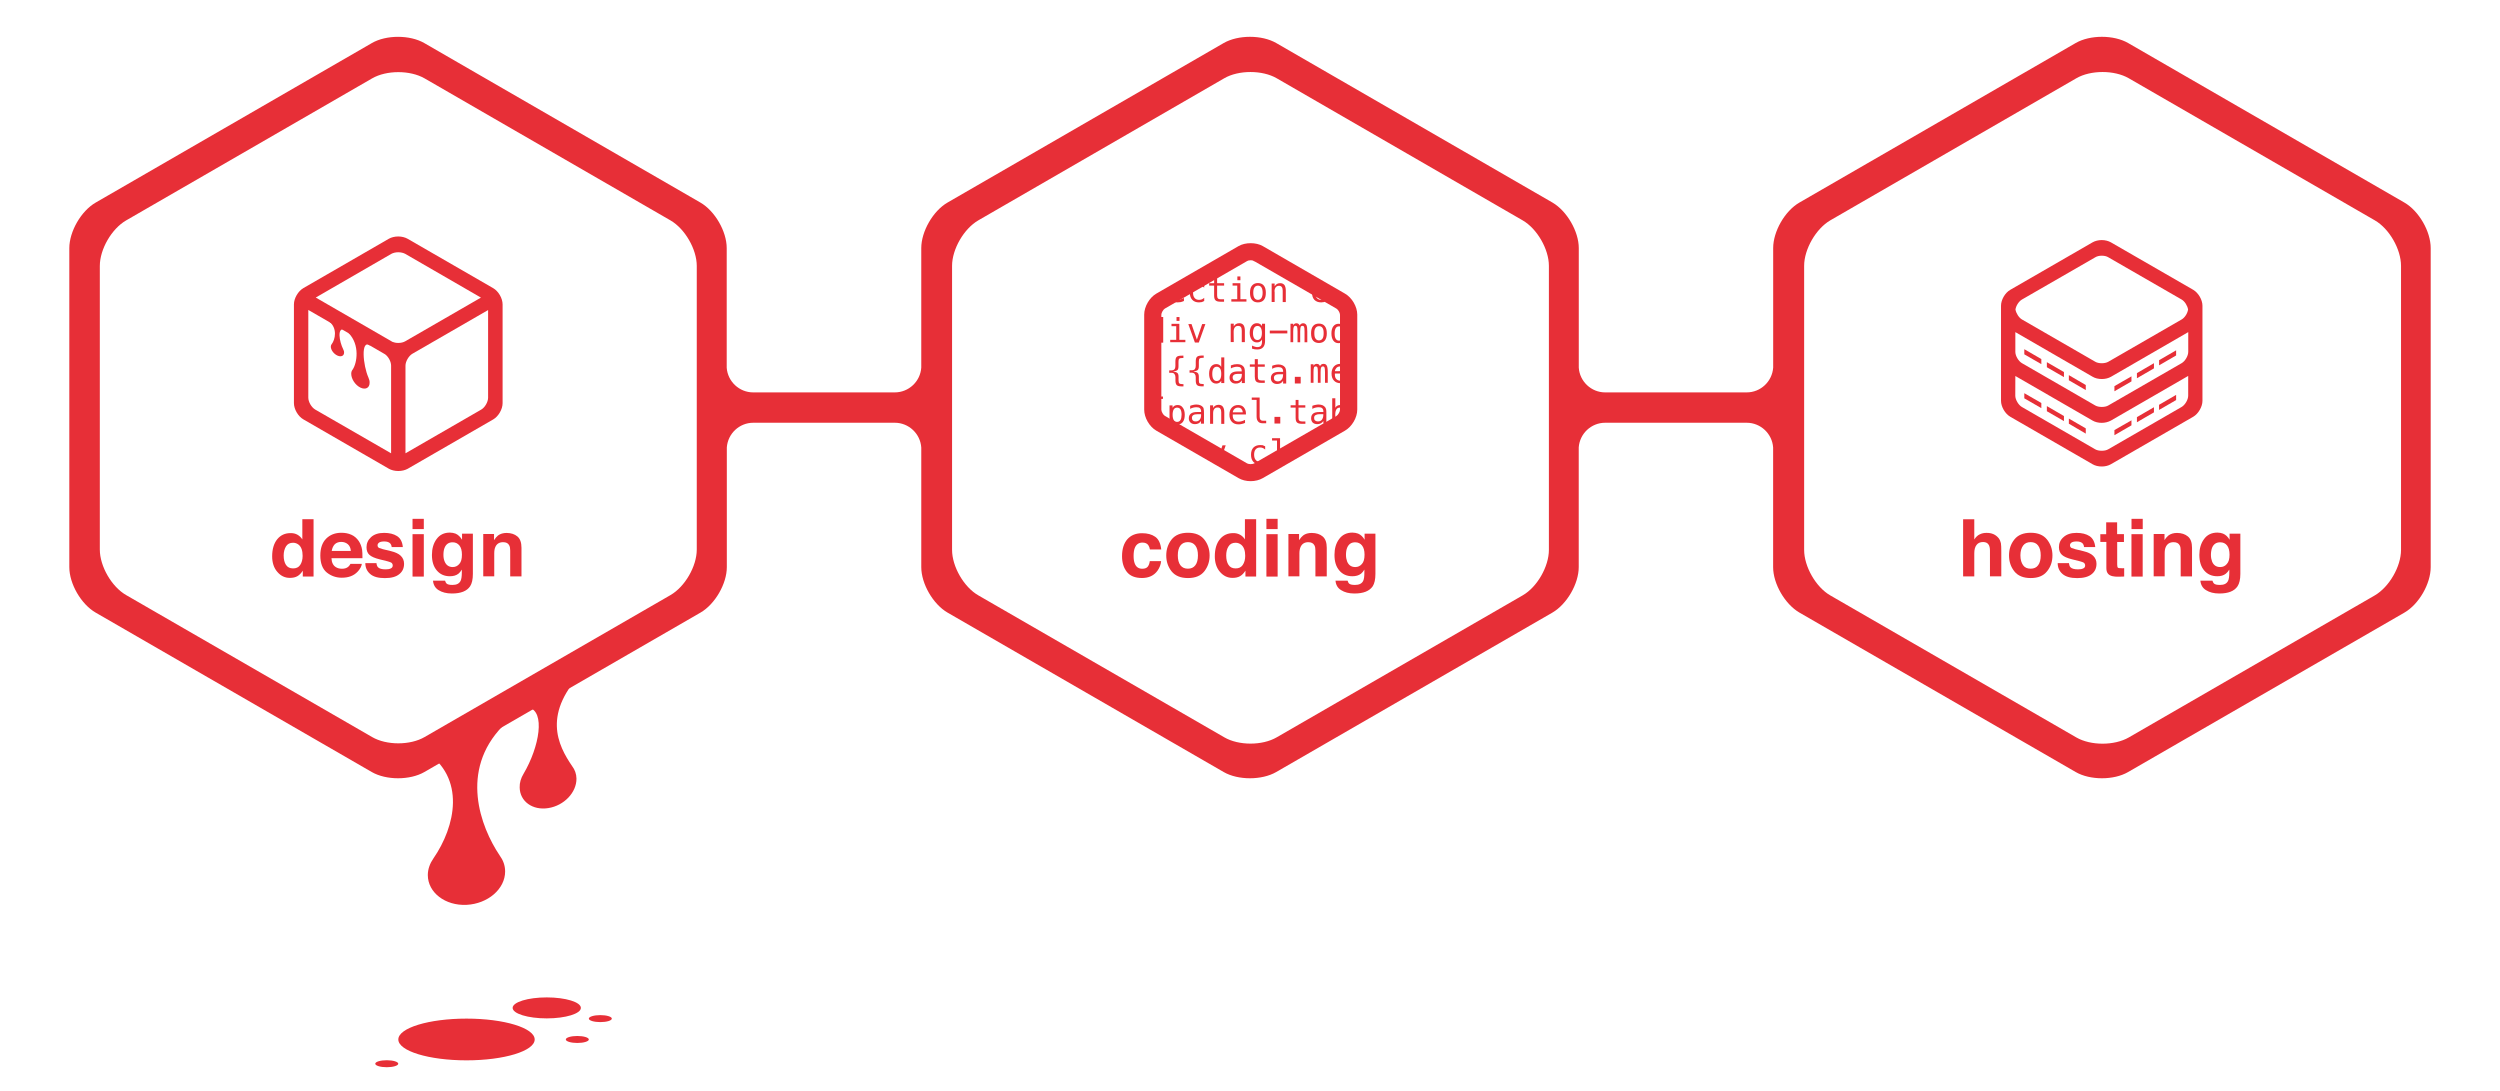 <svg xmlns="http://www.w3.org/2000/svg" viewBox="0.395 85.308 44.33 19.348" enable-background="new 0.395 85.308 44.33 19.348"><g fill="#e72f37"><g enable-background="new    "><path d="m5.67 94.79c.035.02.064.048.086.083v-.359h.199v1.017h-.191v-.104c-.028.044-.06.078-.096.098-.036.021-.081.03-.134.03-.088 0-.162-.036-.222-.107-.061-.07-.091-.164-.091-.274 0-.128.03-.229.089-.303.059-.073.138-.11.237-.11.047-.001.088.009.123.029m.048.536c.028-.042.043-.096.043-.161 0-.092-.022-.158-.069-.197-.029-.023-.061-.036-.1-.036-.057 0-.099.021-.126.065-.026.043-.041.097-.041.161 0 .07.014.126.041.167.028.042.069.062.125.062.056.001.099-.019.127-.061"/><path d="m6.625 94.79c.053.023.096.061.131.111.03.045.051.098.06.156.004.035.007.084.006.149h-.549c.003.076.029.129.078.159.031.019.067.028.109.028.045 0 .081-.011.109-.034.015-.013.029-.03.041-.053h.201c-.005.045-.03.09-.073.137-.067.073-.161.109-.282.109-.101 0-.189-.031-.266-.092-.076-.062-.115-.163-.115-.302 0-.13.035-.23.104-.299.069-.069.159-.104.27-.104.064 0 .123.011.176.035m-.295.17c-.027.029-.045.068-.053.117h.339c-.004-.052-.021-.091-.053-.119-.031-.026-.07-.041-.117-.041-.048 0-.088.015-.116.043"/><path d="m7.07 95.29c.003.035.013.06.026.075.024.026.07.039.137.039.039 0 .07-.005.092-.017.022-.01.034-.028.034-.051 0-.022-.009-.04-.027-.052-.018-.011-.086-.031-.206-.058-.085-.021-.146-.048-.18-.079-.035-.031-.052-.076-.052-.136 0-.069.027-.13.081-.179.055-.05.132-.075.231-.075.094 0 .171.019.23.057.059.038.094.103.102.195h-.197c-.003-.025-.01-.045-.022-.06-.021-.026-.058-.04-.11-.04-.042 0-.074.007-.092.02-.018.014-.027.029-.027.047 0 .023.009.039.029.049.021.01.089.029.206.055.078.019.138.046.176.083.039.038.059.085.059.142 0 .076-.027.137-.083.182-.056.048-.141.072-.257.072-.119 0-.206-.024-.263-.075-.057-.05-.084-.114-.084-.191h.198v-.003z"/><path d="m7.91 94.69h-.2v-.182h.2v.182m-.2.09h.2v.752h-.2v-.752"/><path d="m8.472 94.77c.047.02.085.057.116.109v-.108h.192v.713c0 .099-.017.171-.049.22-.057.085-.164.128-.323.128-.096 0-.175-.021-.235-.059-.06-.036-.094-.095-.1-.169h.214c.006.023.014.039.026.051.021.019.057.025.106.025.071 0 .118-.023.142-.07.016-.03.023-.081.023-.153v-.049c-.019.033-.04.056-.06.073-.04.031-.09.045-.152.045-.098 0-.174-.035-.231-.102-.059-.068-.087-.16-.087-.276 0-.111.027-.206.083-.282s.134-.114.236-.114c.038.001.07.007.099.018m.067.539c.032-.035.047-.089.047-.166 0-.072-.015-.126-.045-.163-.03-.037-.07-.056-.12-.056-.069 0-.116.032-.143.098-.014.034-.02.077-.02.127 0 .043.007.083.022.117.027.064.075.097.143.097.046 0 .084-.018.116-.054"/><path d="m9.569 94.82c.049.041.073.108.073.202v.507h-.2v-.458c0-.04-.005-.07-.017-.092-.019-.039-.055-.057-.109-.057-.066 0-.112.028-.137.084-.014.03-.02.068-.02.114v.408h-.195v-.751h.191v.109c.025-.038.048-.065.071-.083.04-.03.092-.045.153-.045.078.001.141.021.19.062"/><path d="m20.785 95.05c-.004-.028-.014-.054-.029-.076-.021-.03-.056-.045-.103-.045-.066 0-.112.033-.137.098-.013.035-.02.082-.02.139 0 .056.007.1.02.133.023.062.068.094.133.094.046 0 .078-.012.098-.037.02-.026.031-.058.036-.098h.201c-.005.06-.027.117-.065.171-.062.085-.154.128-.274.128-.122 0-.211-.036-.268-.107-.057-.073-.086-.165-.086-.279 0-.129.032-.229.094-.301.064-.072.151-.107.262-.107.095 0 .172.021.232.063.06.042.096.117.107.225h-.201"/><path d="m21.749 95.44c-.063.079-.16.118-.289.118s-.225-.039-.29-.118c-.063-.079-.095-.173-.095-.283 0-.108.032-.202.095-.283.064-.079.16-.119.29-.119s.226.04.289.119c.063.08.095.174.095.283 0 .11-.032.203-.095.283m-.158-.109c.031-.04.046-.1.046-.175s-.015-.133-.046-.174c-.031-.041-.076-.061-.132-.061-.058 0-.102.02-.133.061s-.046.098-.046.174c0 .076.015.133.046.175.031.041.075.061.133.061s.101-.02.132-.061"/><path d="m22.384 94.79c.036.02.064.048.086.083v-.359h.199v1.017h-.19v-.104c-.028.044-.06.078-.096.098-.037.021-.081.03-.134.03-.088 0-.161-.036-.222-.107-.061-.07-.091-.164-.091-.274 0-.128.029-.229.089-.303.059-.073.138-.11.237-.11.045-.001.085.009.122.029m.047.536c.029-.042.044-.096.044-.161 0-.092-.023-.158-.07-.197-.028-.023-.062-.036-.1-.036-.057 0-.099.021-.126.065-.028.043-.041.097-.041.161 0 .07.014.126.041.167.027.042.069.062.125.062.057.001.099-.019.127-.061"/><path d="m23.05 94.69h-.199v-.182h.199v.182m-.199.09h.199v.752h-.199v-.752"/><path d="m23.848 94.82c.049.041.073.108.073.202v.507h-.201v-.458c0-.04-.005-.07-.017-.092-.02-.039-.057-.057-.11-.057-.064 0-.11.028-.136.084-.013.03-.021.068-.021.114v.408h-.195v-.751h.189v.109c.025-.038.049-.065.072-.083.039-.03.09-.045.153-.045.081.001.144.021.193.062"/><path d="m24.477 94.77c.047.02.086.057.115.109v-.108h.192v.713c0 .099-.017.171-.048.22-.059.085-.164.128-.325.128-.097 0-.175-.021-.234-.059-.062-.036-.095-.095-.101-.169h.215c.006.023.013.039.025.051.021.019.058.025.106.025.072 0 .12-.023.144-.07.016-.03.022-.081.022-.153v-.049c-.019.033-.039.056-.06.073-.04.031-.092.045-.153.045-.098 0-.175-.035-.231-.102-.059-.068-.086-.16-.086-.276 0-.111.026-.206.083-.282.055-.075.134-.114.236-.114.037.001.07.007.1.018m.067.539c.032-.035.047-.089.047-.166 0-.072-.015-.126-.045-.163-.029-.037-.07-.056-.121-.056-.068 0-.116.032-.143.098-.014.034-.02.077-.02.127 0 .043.008.083.021.117.027.064.074.097.144.097.047 0 .086-.018.117-.054"/><path d="m35.744 94.78c.036.016.067.041.093.073.02.028.032.058.038.087.005.03.007.078.007.145v.443h-.201v-.458c0-.041-.007-.074-.02-.098-.019-.035-.053-.053-.102-.053-.052 0-.09.018-.116.052-.027.035-.04.084-.04.149v.409h-.198v-1.014h.198v.359c.027-.043.061-.075.097-.091.038-.019.078-.026.118-.026.045-.001.087.006.126.023"/><path d="m36.692 95.44c-.063.079-.159.118-.288.118-.13 0-.227-.039-.29-.118s-.095-.173-.095-.283c0-.108.03-.202.095-.283.063-.079.16-.119.29-.119.129 0 .224.04.288.119.064.08.097.174.097.283 0 .11-.031.203-.097.283m-.157-.109c.031-.04.046-.1.046-.175s-.015-.133-.046-.174c-.03-.041-.075-.061-.132-.061-.06 0-.103.02-.134.061-.03.041-.048.098-.048.174 0 .076.018.133.048.175.029.041.074.061.134.061.057 0 .102-.02.132-.061"/><path d="m37.08 95.29c.006.035.013.06.027.075.023.026.069.039.137.039.038 0 .067-.005.092-.017.022-.01.033-.028.033-.051 0-.022-.009-.04-.027-.052-.017-.011-.087-.031-.204-.058-.086-.021-.146-.048-.18-.079s-.054-.076-.054-.136c0-.069.025-.13.082-.179.055-.05.132-.075.23-.075.095 0 .171.019.23.057.058.038.093.103.102.195h-.198c-.002-.025-.01-.045-.021-.06-.021-.026-.059-.04-.11-.04-.044 0-.073.007-.093.02-.018.014-.026.029-.026.047 0 .023.01.039.028.049.02.01.089.029.206.055.079.019.139.046.177.083.039.038.059.085.059.142 0 .076-.027.137-.083.182-.055.047-.143.072-.259.072-.117 0-.205-.024-.262-.075-.057-.05-.084-.114-.084-.191h.197v-.003z"/><path d="m37.638 94.92v-.14h.104v-.21h.194v.209h.121v.14h-.12v.397c0 .03.004.049.011.058.01.007.033.01.072.01.007 0 .013 0 .021 0 .007 0 .013 0 .02-.001v.148l-.092.003c-.096.003-.158-.013-.191-.049-.022-.023-.033-.057-.033-.104v-.463h-.107"/><path d="m38.39 94.69h-.199v-.182h.199v.182m-.2.09h.199v.752h-.199v-.752"/><path d="m39.19 94.82c.05.041.074.108.074.202v.507h-.201v-.458c0-.04-.005-.07-.017-.092-.021-.039-.056-.057-.109-.057-.066 0-.111.028-.138.084-.014.03-.02.068-.02.114v.408h-.195v-.751h.192v.109c.023-.038.048-.065.07-.083.04-.03.092-.045.153-.045.078.001.141.021.191.062"/><path d="m39.813 94.77c.049.02.087.057.117.109v-.108h.191v.713c0 .099-.018.171-.05.22-.057.085-.163.128-.323.128-.098 0-.175-.021-.235-.059-.061-.036-.094-.095-.101-.169h.214c.006.023.016.039.027.051.021.019.058.025.108.025.07 0 .118-.023.141-.07.016-.03.023-.081.023-.153v-.049c-.021.033-.04.056-.062.073-.039.031-.089.045-.15.045-.099 0-.176-.035-.233-.102-.057-.066-.086-.16-.086-.276 0-.111.027-.206.084-.282.055-.076.134-.114.237-.114.039.001.071.007.098.018m.068.539c.033-.035.048-.089.048-.166 0-.072-.015-.126-.044-.163-.03-.038-.071-.056-.122-.056-.069 0-.117.032-.144.098-.012.034-.02.077-.02.127 0 .043.008.083.021.117.026.064.074.097.144.097.048 0 .087-.018.117-.054"/></g><path d="m37.663 93.58c-.061 0-.118-.014-.162-.04l-1.461-.843c-.091-.053-.163-.177-.163-.281v-1.687c0-.105.072-.229.163-.281l1.461-.843c.044-.025.102-.04.162-.04s.117.015.162.04l1.462.843c.089.053.162.176.162.281v1.687c0 .104-.073.229-.162.281l-1.462.843c-.045.026-.101.04-.162.04m-1.533-1.256c0 .071.056.165.116.2l1.301.751c.029.017.071.026.116.026.044 0 .087-.009.115-.026l1.302-.751c.061-.036.116-.129.116-.2v-.35l-1.371.792c-.045.024-.102.04-.162.04s-.118-.014-.162-.04l-1.37-.791-.001.349m.001-.777c0 .072.056.165.116.2l1.301.751c.029.017.071.026.116.026s.087-.009.115-.026l1.302-.751c.062-.036.116-.13.116-.2v-.35l-1.37.792c-.046.026-.102.04-.163.04s-.118-.014-.162-.04l-1.371-.792v.35m.002-.751c.012.068.061.145.114.176l1.302.751c.029.017.07.026.115.026s.087-.01.115-.026l1.302-.751c.054-.031.103-.107.113-.176-.011-.068-.06-.145-.113-.176l-1.302-.75c-.028-.018-.07-.028-.115-.028s-.086.01-.115.028l-1.302.75c-.054.032-.104.108-.114.176"/><path d="m7.457 93.66c-.062 0-.122-.015-.166-.04l-1.517-.876c-.094-.054-.167-.181-.167-.288v-1.751c0-.107.074-.234.167-.288l1.517-.876c.044-.025.104-.04.166-.04s.122.016.166.041l1.518.876c.093.054.166.18.166.288v1.751c0 .107-.073.234-.166.288l-1.518.876c-.044.024-.103.039-.166.039m-1.595-1.301c0 .077.057.173.122.211l1.346.776v-1.555c0-.07-.047-.158-.107-.201l-1.361-.786v1.555m1.845-.778c-.065.038-.122.137-.122.211v1.554l1.343-.775c.066-.038.122-.136.122-.211v-1.554l-1.343.775m-.353-.211c.026.011.063.019.103.019.046 0 .091-.01.123-.029l1.343-.775-1.343-.776c-.032-.017-.077-.028-.123-.028-.046 0-.091.011-.122.028l-1.341.775 1.36.786"/><path d="m6.927 92c-.093-.208-.141-.685.031-.565.006.005-.022-.078-.021-.085l-.302-.148c.002.01-.067.004-.057.014.201.205.149.532.069.647-.015.018-.024.042-.024.073 0 .092.073.202.163.245.09.043.163.005.163-.085.002-.031-.008-.065-.022-.096"/><path d="m6.48 91.5c-.067-.134-.114-.394.027-.349.008.002-.02-.066-.02-.074l-.221-.101c.002.008-.05.02-.04.029.163.122.109.331.052.403-.01.011-.017.026-.017.046 0 .06.053.13.117.159.064.029.118.006.118-.052.002-.018-.005-.04-.016-.061"/><path d="m22.413 89.95c.019-.004.039-.01.058-.019v-.054c-.021.011-.041.02-.059.024-.019.005-.037.008-.054.008-.002 0-.004 0-.007 0l-.06.035c.02.007.042.012.067.012.018.001.036-.002.055-.006"/><path d="m22.68 89.84c-.017-.006-.035-.011-.054-.015v.113h.054v-.098"/><path d="m21.404 90.47c0-.005-.001-.012-.002-.018l-.077.044h.078l.001-.026"/><path d="m21.276 90.67c.017 0 .035-.002.055-.005.019-.005.039-.011.058-.02v-.054c-.021.011-.041.02-.059.024-.019.005-.037.009-.053.009-.034 0-.061-.01-.079-.029-.005-.005-.009-.011-.012-.017l-.044.025c.005.007.009.014.015.02.028.032.067.047.119.047"/><path d="m21.656 90.67c.016 0 .032-.002.047-.005.016-.005.03-.011.045-.02v-.056c-.013.012-.027.021-.041.027-.016.006-.033.009-.051.009-.033 0-.06-.011-.078-.033-.019-.022-.028-.053-.028-.093s.01-.072.028-.093c.018-.022.043-.033.078-.033.019 0 .035.002.049.008s.028.015.043.027v-.057c-.016-.008-.031-.015-.046-.019-.014-.004-.03-.006-.046-.006-.015 0-.029.002-.042.004l-.082.047c-.025.03-.039.069-.039.121 0 .054.015.096.043.126.029.031.069.046.12.046"/><path d="m21.924 90.55c0 .04.008.068.025.084s.045.024.085.024h.066v-.043h-.061c-.022 0-.039-.005-.047-.015-.009-.009-.015-.026-.015-.051v-.177h.124v-.042h-.124v-.094h-.053v.094h-.088v.042h.088v.178"/><path d="m22.389 90.33h-.138v.042h.083v.242h-.105v.042h.268v-.042h-.107l-.001-.284"/><path d="m22.336 90.21h.054v.067h-.054v-.067"/><path d="m22.7 90.67c.045 0 .081-.015.105-.043.025-.029.036-.071.036-.128 0-.056-.013-.098-.036-.127-.024-.029-.059-.045-.105-.045-.045 0-.079.016-.104.045s-.036.072-.036.127c0 .057.012.098.036.128.025.029.059.043.104.043m-.061-.265c.014-.021.035-.032.062-.032.027 0 .048.01.062.032.014.021.021.053.021.094s-.008.072-.021.094c-.015.021-.035.032-.062.032s-.047-.011-.062-.032c-.014-.022-.021-.053-.021-.094 0-.042.006-.073.021-.094"/><path d="m22.994 90.48c0-.033.008-.059.021-.077.015-.017.033-.027.059-.027.022 0 .037.006.049.021.011.014.017.036.017.064v.203h.055v-.203c0-.044-.01-.077-.024-.099-.019-.021-.042-.033-.074-.033-.023 0-.043.004-.06.014-.016.01-.028.024-.04.042v-.049h-.053v.327h.053v-.185"/><path d="m23.822 90.67c.016 0 .032-.002.046-.005.018-.005.032-.011.046-.02v-.056c-.012.012-.026.021-.042.027-.014.006-.031.009-.05.009-.033 0-.059-.011-.077-.033s-.027-.053-.027-.093c0-.021.002-.04.008-.055l-.05-.029c-.011.024-.016.051-.016.083 0 .054.014.096.041.126.03.031.071.046.121.046"/><path d="m20.967 91.1c-.009-.017-.021-.028-.036-.037-.014-.008-.032-.012-.051-.013v.046c.002 0 .005 0 .007 0 .025 0 .045.01.059.031.014.021.021.053.021.094s-.006.073-.021.095c-.014.021-.034.032-.059.032-.002 0-.005-.001-.007-.001v.046c.019 0 .036-.004.051-.013.016-.008.026-.021.036-.037v.041h.054v-.455h-.054v.171"/><path d="m21.307 91.05h-.139v.042h.084v.242h-.107v.042h.269v-.042h-.107v-.284"/><path d="m21.257 90.93h.053v.068h-.053v-.068"/><path d="m21.618 91.33l-.095-.276h-.057l.117.328h.069l.117-.328h-.057l-.094.276"/><path d="m22.27 91.19c0-.033.007-.058.02-.076.015-.019.033-.027.059-.027.022 0 .04.006.05.021.01.014.015.036.015.065v.202h.055v-.202c0-.044-.009-.079-.024-.1-.017-.022-.042-.034-.075-.034-.022 0-.042.005-.059.015-.016.01-.029.023-.039.042v-.049h-.054v.327h.054l-.002-.184"/><path d="m22.682 91.38c.022 0 .04-.003.055-.013.016-.009.027-.023.036-.041v.037.002c0 .034-.007.059-.02.075-.014.016-.035.023-.063.023-.013 0-.027-.001-.042-.007-.016-.004-.033-.011-.052-.02v.054c.016.005.032.009.048.012.017.002.032.003.046.003.045 0 .08-.013.102-.039.023-.024.035-.062.035-.111v-.306h-.054v.042c-.01-.018-.021-.03-.037-.039-.015-.009-.033-.013-.054-.013-.038 0-.069.015-.092.046-.022.031-.035.072-.035.124 0 .05.012.092.035.123.023.033.054.048.092.048m-.048-.26c.014-.021.034-.032.059-.032s.044.01.058.032c.013.021.02.052.02.092 0 .041-.007.07-.02.092-.014.021-.033.033-.057.033-.026 0-.047-.01-.06-.031-.014-.021-.021-.052-.021-.092s.008-.074.021-.094"/><path d="m22.911 91.17h.311v.05h-.311v-.05"/><path d="m23.503 91.04c-.015 0-.027.003-.037.011-.011.006-.02.016-.024.03-.007-.014-.015-.023-.023-.03-.01-.007-.021-.011-.036-.011-.013 0-.024.003-.034.01-.009.005-.017.015-.023.026v-.028h-.048v.328h.048v-.187c0-.045.004-.073.01-.085.006-.012.014-.019.029-.019.014 0 .023.005.029.017.005.012.009.04.009.087v.188h.047v-.188c0-.045.004-.073.009-.085.005-.012.017-.018.032-.018.014 0 .022.006.028.017.005.012.008.04.008.086v.188h.049v-.189c0-.057-.005-.095-.016-.116-.013-.02-.031-.032-.057-.032"/><path d="m23.783 91.39c.045 0 .08-.015.104-.044.023-.029.035-.072.035-.128 0-.056-.012-.098-.036-.127-.023-.03-.059-.045-.104-.045s-.082.015-.105.045c-.023.029-.034.072-.034.127 0 .057.011.099.034.128.024.029.061.044.106.044m-.061-.267c.015-.021.034-.031.062-.031s.049.01.062.031c.016.021.02.053.02.094 0 .042-.006.074-.02.095-.015.021-.034.032-.062.032s-.047-.01-.062-.032c-.016-.021-.021-.054-.021-.095-.001-.041.005-.073.021-.094"/><path d="m24.22 90.93v.169c-.011-.017-.021-.029-.035-.037-.016-.008-.034-.013-.054-.013-.04 0-.07.015-.094.046-.022.029-.033.072-.033.125 0 .054.011.096.033.127s.054.046.094.046c.02 0 .037-.004.052-.014.016-.008.026-.021.037-.037v.042h.047v-.455h-.047m-.022.387c-.012.022-.032.032-.058.032-.026 0-.047-.01-.059-.032-.015-.021-.02-.053-.02-.096 0-.041.007-.072.02-.094.014-.021.032-.031.059-.031.025 0 .046.011.058.031.014.021.021.053.021.094.001.043-.007.074-.021.096"/><path d="m21.22 91.94c.012.015.018.034.018.055v.058c0 .044.009.071.025.086.017.015.048.021.098.021h.019v-.041h-.02c-.028 0-.045-.004-.054-.014-.008-.008-.013-.026-.013-.055v-.06c0-.033-.006-.057-.021-.069-.014-.013-.04-.021-.079-.025.04-.005.066-.014.079-.025.014-.011.02-.035.02-.069v-.078c0-.027.004-.046.013-.055.008-.009.026-.013.054-.013h.02v-.042h-.019c-.05 0-.082.006-.098.021-.017.014-.025.043-.025.086v.077c0 .025-.005.044-.016.057-.011.014-.031.021-.058.021h-.036v.042h.036c.026-.001.045.006.057.022"/><path d="m21.653 91.8v-.079c0-.027.004-.046.012-.055.009-.008.025-.013.053-.013h.021v-.041h-.019c-.048 0-.081.007-.097.021-.017.014-.025.043-.025.086v.077c0 .026-.006.044-.016.057-.011.014-.03.021-.058.021h-.036v.042h.036c.026 0 .043.008.056.022.012.015.018.034.018.055v.059c0 .043.008.072.025.086.016.015.049.021.097.021h.019v-.042h-.021c-.026 0-.044-.004-.053-.013-.008-.008-.012-.026-.012-.055v-.06c0-.032-.007-.056-.021-.068-.014-.014-.041-.021-.079-.026.04-.005.066-.014.079-.025.014-.012.021-.036.021-.07"/><path d="m21.962 92.11c.02 0 .037-.005.052-.013.015-.009.026-.021.036-.037v.041h.054v-.456h-.054v.169c-.008-.016-.02-.028-.035-.037-.015-.009-.032-.013-.052-.013-.04 0-.071.016-.094.045-.022.031-.034.072-.034.126s.012.096.034.127.053.048.093.048m-.051-.267c.014-.021.034-.032.059-.032.026 0 .046.012.06.032.014.021.02.053.02.095 0 .042-.006.072-.02.094-.014.021-.034.032-.06.032-.025 0-.045-.01-.059-.032-.013-.021-.02-.052-.02-.094 0-.042.006-.073.02-.095"/><path d="m22.308 92.11c.024 0 .046-.005.063-.014.018-.01.032-.024.044-.044v.049h.054v-.187c0-.029-.001-.05-.005-.064-.004-.014-.008-.027-.016-.037-.012-.016-.027-.027-.046-.036-.02-.008-.043-.012-.071-.012-.017 0-.035.002-.053.005-.019.004-.038.01-.057.017v.054c.018-.01.035-.018.054-.022.019-.005.038-.008.056-.008.029 0 .05.006.062.018.014.012.02.032.02.057v.008h-.071c-.048 0-.083.01-.108.028-.025.019-.037.046-.037.083 0 .032.01.057.031.076.02.02.046.029.08.029m-.033-.156c.016-.011.04-.017.071-.017h.018.051v.012c0 .037-.008.064-.026.085-.017.02-.04.031-.07.031-.021 0-.038-.005-.049-.017-.012-.01-.018-.026-.018-.045-.001-.022.009-.038.023-.049"/><path d="m22.646 91.99c0 .04.008.068.024.083.017.016.045.024.086.024h.066v-.043h-.061c-.023 0-.039-.005-.048-.014-.009-.01-.014-.027-.014-.051v-.178h.123v-.042h-.123v-.093h-.054v.093h-.088v.042h.088v.179"/><path d="m23.18 91.82c-.013-.016-.027-.028-.048-.036-.019-.009-.042-.013-.068-.013-.019 0-.035.002-.053.006-.019.004-.039.009-.058.017v.054c.017-.01.035-.018.054-.023.02-.005.038-.007.057-.007.028 0 .05.006.062.018.013.012.021.031.021.057v.009h-.073c-.046 0-.083.009-.107.028s-.037.046-.037.083c0 .032.011.057.03.075.02.019.046.029.08.029.026 0 .046-.005.064-.014.017-.01.031-.023.043-.043v.049h.055v-.186c0-.029-.002-.051-.006-.065-.003-.016-.009-.028-.016-.038m-.034.135c0 .037-.009.064-.026.085-.017.021-.039.031-.068.031-.021 0-.037-.006-.05-.017-.013-.01-.018-.026-.018-.045 0-.021.007-.039.024-.048.016-.012.038-.017.069-.017h.02.05v.011z"/><path d="m23.355 91.99h.104v.118h-.104v-.118"/><path d="m23.863 91.76c-.015 0-.026.004-.037.01-.011.007-.019.017-.024.031-.006-.014-.015-.024-.022-.031-.01-.006-.022-.01-.037-.01-.014 0-.023.003-.034.009-.01.007-.018.015-.023.026v-.028h-.049v.329h.049v-.188c0-.044.003-.073.009-.085.005-.012.017-.018.03-.018.013 0 .023.005.03.016.005.011.008.04.008.087v.188h.049v-.188c0-.044.003-.073.011-.085.005-.012.015-.018.03-.018.013 0 .022.005.028.017.005.011.009.04.009.086v.188h.049v-.19c0-.057-.006-.095-.018-.115-.012-.022-.03-.031-.058-.031"/><path d="m24.16 91.76c-.046 0-.084.016-.112.047-.027.031-.042.073-.042.125 0 .054.015.096.044.126.027.03.067.045.119.045.018 0 .035-.002.056-.006.014-.002.029-.008.045-.014v-.052c-.018.008-.031.014-.046.019-.02.006-.037.009-.055.009-.034 0-.061-.011-.079-.03-.019-.019-.027-.051-.025-.096v-.001h.205v-.116c-.004-.005-.006-.009-.01-.013-.025-.029-.058-.043-.1-.043m-.094.13c.001-.022.011-.041.027-.059.017-.017.039-.025.063-.025.025 0 .046.008.061.024.014.017.021.036.023.059l-.174.001"/><path d="m20.894 92.63c.009.025.022.051.037.073-.001-.03-.007-.052-.021-.063-.003-.003-.009-.007-.016-.01"/><path d="m20.902 92.36c-.011.008-.017.024-.021.045v.155c0 .016.003.031.006.048.01-.003.02-.008.024-.013.014-.012.02-.035.02-.069v-.079c0-.027.003-.044.013-.054.008-.008.025-.012.054-.012h.019v-.042h-.018c-.05-.001-.082.007-.097.021"/><path d="m21.276 92.49c-.02 0-.037.004-.053.012s-.026.021-.036.037v-.042h-.054v.361l.054.031v-.104c.009.016.02.028.036.037.016.008.033.013.053.013.04 0 .07-.015.093-.045.023-.03.034-.072.034-.125 0-.055-.011-.098-.034-.127-.023-.034-.054-.049-.093-.048m.051.267c-.013.021-.034.032-.059.032-.026 0-.046-.01-.06-.032-.013-.022-.02-.053-.02-.094 0-.042.007-.074.02-.096.014-.021.034-.031.06-.031.025 0 .046.01.059.031s.02.054.02.096c-.001.041-.007.072-.02.094"/><path d="m21.728 92.53c-.013-.016-.028-.027-.048-.036-.019-.007-.042-.013-.069-.013-.019 0-.035.002-.054.006-.018.003-.037.009-.058.017v.054c.018-.01.036-.018.055-.022.019-.004.038-.007.056-.007.029 0 .05.005.063.018s.02.031.02.058v.009h-.073c-.048 0-.083.009-.108.028-.024.019-.037.046-.037.083 0 .032.01.057.03.076.02.019.046.028.079.028.025 0 .047-.005.063-.014.018-.009.032-.023.043-.042v.048h.054v-.187c0-.03-.001-.051-.004-.065-.001-.018-.006-.031-.012-.039m-.035.135c0 .037-.008.064-.025.085-.018.021-.041.031-.071.031-.021 0-.038-.005-.049-.016-.012-.011-.018-.026-.018-.046 0-.021.007-.039.023-.049.016-.012.04-.017.071-.017h.018.05v.012"/><path d="m22.05 92.62v.204h.054v-.204c0-.044-.009-.078-.025-.1-.017-.022-.042-.034-.075-.034-.022 0-.042.005-.059.015s-.03.023-.039.042v-.048h-.054v.328h.054v-.185c0-.034.006-.059.02-.077.013-.019.033-.027.059-.027.022 0 .039.006.048.021.012.014.017.035.017.065"/><path d="m22.349 92.49c-.046 0-.084.015-.112.046-.028.03-.042.072-.042.125 0 .054.015.096.043.126.029.031.068.046.12.046.018 0 .036-.002.055-.007.02-.003.039-.01.059-.019v-.054c-.021.011-.041.02-.059.024-.019.006-.037.008-.054.008-.034 0-.061-.009-.079-.029-.019-.02-.028-.052-.026-.096v-.002h.234v-.025c-.001-.041-.015-.074-.039-.103-.024-.027-.057-.04-.1-.04m-.094.13c.001-.022.011-.041.028-.059.017-.017.039-.025.064-.025.027 0 .047.008.062.024.014.017.021.036.024.059l-.178.001"/><path d="m22.744 92.75c-.009-.012-.013-.03-.013-.055v-.338h-.14v.041h.086v.297c0 .038.009.067.027.087.018.021.042.031.075.031h.068v-.045h-.063c-.018 0-.03-.006-.04-.018"/><path d="m22.994 92.7h.103v.118h-.103v-.118"/><path d="m23.422 92.4h-.053v.094h-.089v.042h.089v.178c0 .04.007.068.023.084.016.016.044.025.086.025h.064v-.042h-.061c-.021 0-.038-.005-.048-.016-.01-.01-.013-.026-.013-.05v-.179h.121v-.042h-.121v-.094"/><path d="m23.893 92.53c-.011-.016-.028-.027-.046-.036-.021-.007-.042-.013-.069-.013-.018 0-.035.002-.053.006-.021.003-.039.009-.06.017v.054c.019-.01.036-.018.057-.022.019-.004.036-.007.056-.007.029 0 .049.005.062.018.014.012.021.031.021.058v.009h-.073c-.047 0-.086.009-.109.028-.023.019-.035.046-.035.083 0 .032.01.057.028.076.02.019.049.028.082.028.024 0 .046-.005.062-.014.019-.009.032-.023.045-.042v.048h.053v-.187c0-.03-.001-.051-.004-.065-.005-.018-.01-.031-.017-.039m-.033.135c0 .037-.01.064-.025.085-.016.021-.041.031-.07.031-.02 0-.037-.005-.05-.016-.014-.011-.018-.026-.018-.046 0-.021.006-.039.023-.049.016-.01.039-.017.07-.017h.018.052v.012z"/><path d="m24.16 92.49c-.021 0-.036.004-.052.012s-.027.021-.035.037v-.169h-.055v.456h.048l.007-.004.021-.011.031-.019c.004-.001.006-.003.007-.005-.018-.004-.029-.014-.04-.03-.015-.022-.02-.053-.02-.094 0-.042.006-.074.02-.096.013-.02.033-.031.06-.031.025 0 .045.01.059.031s.02.054.02.096c0 .002 0 .006 0 .009.019-.038.031-.079.031-.116v-.009c-.004-.004-.005-.008-.007-.012-.024-.031-.054-.045-.095-.045"/><path d="m21.614 93.13l.039.023h.016v-.068h-.055v.045"/><path d="m22.02 93.36l.046.026.063-.181h-.057l-.052.155"/><path d="m21.828 93.22l.019.053.068.04-.032-.093h-.055"/><path d="m22.739 93.2c-.051 0-.09.016-.119.045-.029.031-.042.073-.042.127 0 .054.015.097.042.126.029.031.068.045.119.045.017 0 .032-.002.047-.006.015-.004.03-.01.044-.02v-.056c-.013.013-.027.021-.041.027-.016.005-.032.008-.051.008-.034 0-.06-.011-.078-.034-.018-.021-.027-.053-.027-.093 0-.041.009-.072.027-.093.018-.021.043-.033.078-.033.019 0 .034.002.049.009.014.005.028.015.042.027v-.057c-.015-.008-.03-.015-.045-.02-.013-.001-.028-.002-.045-.002"/><path d="m22.951 93.12h.088v.29l.054-.031v-.301h-.142v.042"/><path d="m23.306 93.22v.035l.096-.056c-.013 0-.025.001-.038.004-.02.003-.04.01-.058.017"/><path d="m22.571 93.84c-.078 0-.154-.019-.214-.054l-1.459-.842c-.122-.071-.214-.23-.214-.372v-1.685c0-.141.092-.301.214-.372l1.459-.843c.119-.069.311-.069.43 0l1.458.843c.123.071.217.23.217.372v1.685c0 .141-.094.301-.217.372l-1.458.842c-.06.035-.137.054-.216.054m0-3.917c-.03 0-.052.007-.062.014l-1.459.843c-.029.017-.062.075-.062.108v1.685c0 .034.033.092.062.109l1.459.843c.01.005.033.013.062.013.03 0 .053-.007.063-.013l1.46-.842c.028-.017.062-.075.062-.109v-1.685c0-.034-.033-.091-.062-.108l-1.46-.843c-.01-.007-.032-.015-.063-.015"/><path d="m43.03 88.9l-4.899-2.829c-.255-.147-.675-.147-.93 0l-4.899 2.829c-.257.148-.465.511-.465.807v2.12c-.018.245-.221.439-.47.439h-2.509c-.248 0-.452-.195-.468-.438v-2.121c0-.296-.211-.658-.466-.807l-4.899-2.829c-.255-.147-.675-.147-.931 0l-4.898 2.829c-.256.148-.465.511-.465.807v2.119c-.016.245-.221.44-.47.44h-2.51c-.249 0-.453-.195-.47-.438v-2.121c0-.296-.209-.658-.466-.807l-4.896-2.828c-.256-.148-.676-.148-.931 0l-4.898 2.829c-.256.148-.466.511-.466.807v5.656c0 .296.209.657.466.806l4.898 2.828c.256.147.675.147.931 0l4.898-2.828c.256-.148.466-.51.466-.806v-2.122c.017-.244.221-.438.469-.438h2.509c.249 0 .454.195.47.44v2.12c0 .296.209.657.465.806l4.898 2.828c.255.147.675.147.93 0l4.899-2.828c.255-.148.466-.51.466-.806v-2.122c.017-.244.22-.438.469-.438h2.509c.248 0 .453.195.469.439v2.121c0 .296.21.657.466.806l4.9 2.828c.255.147.675.147.928 0l4.901-2.828c.256-.148.465-.51.465-.806v-5.656c.001-.297-.21-.66-.466-.808m-30.28 6.153c0 .296-.209.659-.466.807l-4.36 2.517c-.256.149-.676.149-.931 0l-4.361-2.517c-.257-.147-.467-.511-.467-.807v-5.03c0-.296.21-.659.467-.807l4.361-2.518c.256-.148.674-.148.931 0l4.36 2.518c.256.148.466.511.466.807v.996.783.739.738.783.996m15.11 0c0 .296-.208.66-.465.807l-4.361 2.517c-.255.149-.675.149-.93 0l-4.361-2.517c-.256-.146-.466-.51-.466-.807v-.996-.783c0-.258 0-.591 0-.738 0-.148 0-.479 0-.739v-.783-.997c0-.296.21-.659.466-.807l4.36-2.519c.255-.148.676-.148.931 0l4.36 2.519c.256.147.466.511.466.807v.997.783.739.738.783.996m15.11.001c0 .296-.211.659-.466.807l-4.361 2.518c-.256.148-.675.148-.931 0l-4.362-2.518c-.255-.146-.464-.511-.464-.807v-.997-.783-.738-.739-.783-.997c0-.296.21-.659.464-.807l4.362-2.519c.256-.148.675-.148.931 0l4.362 2.519c.256.147.465.511.465.807v5.04"/><path d="m36.29 91.5v.091l.302.174v-.09l-.302-.175"/><path d="m36.69 91.82l.303.175v-.09l-.303-.175v.09"/><path d="m37.08 91.96v.091l.3.174v-.09l-.3-.175"/><path d="m36.29 92.28v.091l.302.174v-.091l-.302-.174"/><path d="m36.69 92.6l.303.175v-.09l-.303-.176v.091"/><path d="m37.08 92.73v.091l.3.176v-.093l-.3-.174"/><path d="m38.982 91.52v.091l-.302.175v-.091l.302-.175"/><path d="m38.589 91.84l-.302.175v-.091l.302-.176v.092"/><path d="m38.19 91.98v.091l-.302.175v-.091l.304-.175"/><path d="m38.982 92.31v.092l-.303.175v-.091l.303-.176"/><path d="m38.589 92.62l-.302.175v-.091l.302-.175v.091"/><path d="m38.19 92.76v.09l-.302.175v-.091l.304-.174"/><path d="m8.08 100.53c.39-.565.586-1.43-.154-1.907-.029-.02.159-.287.152-.313l1.354-.604c-.015.029-.096.45-.125.479-.766.789-.392 1.785-.053 2.29.061.083.098.178.098.285.001.311-.306.574-.684.593-.378.018-.686-.218-.687-.528 0-.106.038-.207.099-.295"/><path d="m9.678 99.03c.283-.479.392-1.113.09-1.175-.025-.005-.103-.426-.107-.448l.903-.283c-.01.024.23.026.207.051-.777.777-.484 1.347-.23 1.719.046.06.075.136.076.219.003.247-.22.48-.499.524-.279.045-.505-.119-.508-.366-.003-.084.023-.167.068-.241"/><ellipse cx="8.667" cy="103.74" rx="1.209" ry=".37"/><ellipse cx="10.09" cy="103.18" rx=".605" ry=".186"/><ellipse cx="10.632" cy="103.74" rx=".204" ry=".062"/><ellipse cx="7.253" cy="104.17" rx=".204" ry=".062"/><ellipse cx="11.04" cy="103.37" rx=".204" ry=".062"/></g></svg>